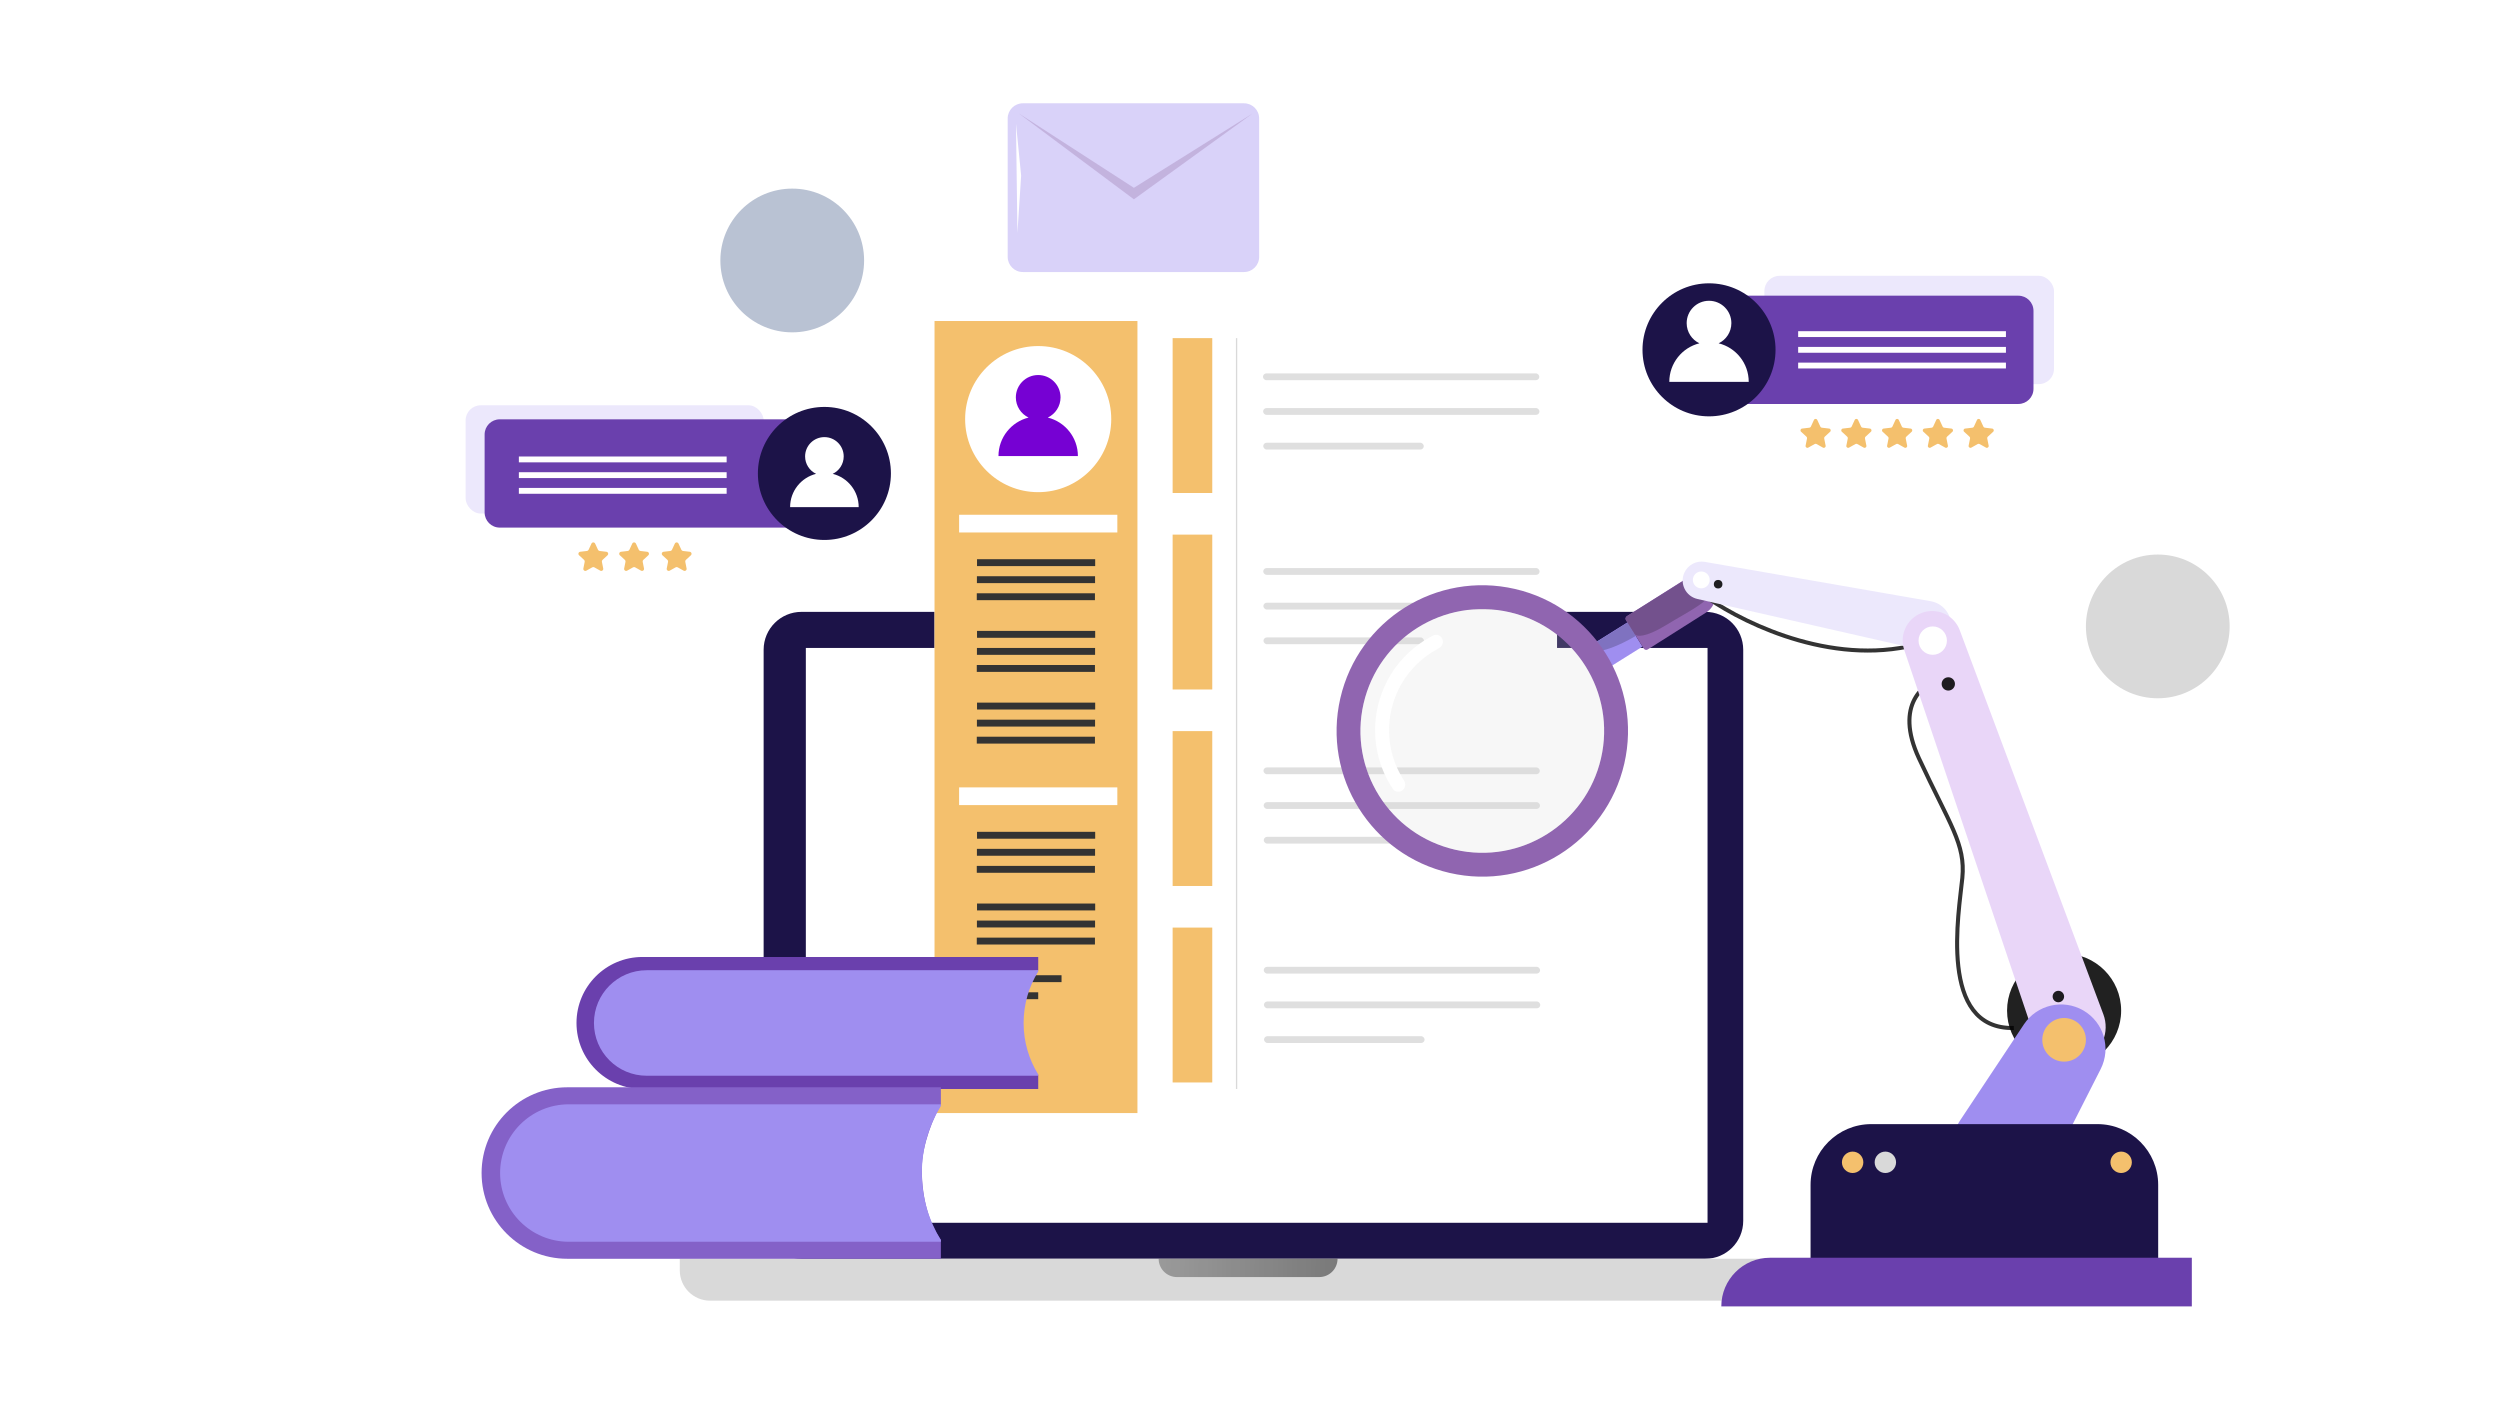 <svg width="617" height="347" viewBox="0 0 617 347" fill="none" xmlns="http://www.w3.org/2000/svg">
<path d="M188.465 160.355C188.465 155.193 192.65 151.008 197.812 151.008H420.88C426.043 151.008 430.227 155.193 430.227 160.355V301.317C430.227 306.479 426.043 310.664 420.88 310.664H197.812C192.65 310.664 188.465 306.479 188.465 301.317V160.355Z" fill="#1C1348"/>
<path d="M198.881 159.914H421.421V301.782H198.881V159.914Z" fill="white"/>
<path d="M167.77 310.66H448.294V313.528C448.294 317.657 444.946 321.005 440.817 321.005H175.247C171.117 321.005 167.77 317.657 167.77 313.528V310.66Z" fill="#D9D9D9"/>
<path d="M285.953 310.66H330.107V310.66C330.107 313.156 328.084 315.18 325.588 315.18H290.473C287.977 315.18 285.953 313.156 285.953 310.66V310.66Z" fill="url(#paint0_linear_7461_44996)"/>
<rect x="114.912" y="100.023" width="73.558" height="26.724" rx="3.739" fill="#ECE8FC"/>
<path d="M119.604 107.227C119.604 105.162 121.277 103.488 123.342 103.488H198.246C200.31 103.488 201.984 105.162 201.984 107.227V126.474C201.984 128.539 200.31 130.213 198.246 130.213H123.342C121.277 130.213 119.604 128.539 119.604 126.474V107.227Z" fill="#6A40AD"/>
<rect x="128.055" y="112.664" width="51.279" height="1.443" fill="white"/>
<rect x="128.055" y="116.543" width="51.279" height="1.443" fill="white"/>
<rect x="128.055" y="120.42" width="51.279" height="1.443" fill="white"/>
<ellipse cx="203.462" cy="116.846" rx="16.417" ry="16.417" fill="#1C1348"/>
<path fill-rule="evenodd" clip-rule="evenodd" d="M205.514 116.944C207.118 116.177 208.226 114.539 208.226 112.643C208.226 110.012 206.093 107.879 203.462 107.879C200.831 107.879 198.698 110.012 198.698 112.643C198.698 114.539 199.806 116.177 201.41 116.943C197.727 117.86 194.998 121.19 194.998 125.156H211.925C211.925 121.19 209.196 117.861 205.514 116.944Z" fill="white"/>
<path d="M145.971 134.158C146.15 133.77 146.701 133.77 146.879 134.158L147.586 135.69C147.659 135.848 147.809 135.957 147.981 135.977L149.657 136.176C150.081 136.226 150.251 136.75 149.938 137.04L148.699 138.185C148.571 138.303 148.514 138.479 148.548 138.65L148.877 140.305C148.96 140.723 148.514 141.047 148.142 140.839L146.67 140.014C146.518 139.929 146.333 139.929 146.181 140.014L144.709 140.839C144.336 141.047 143.891 140.723 143.974 140.305L144.303 138.65C144.337 138.479 144.28 138.303 144.152 138.185L142.913 137.04C142.6 136.75 142.77 136.226 143.194 136.176L144.869 135.977C145.042 135.957 145.192 135.848 145.265 135.69L145.971 134.158Z" fill="#F4C06D"/>
<path d="M156.04 134.158C156.218 133.77 156.769 133.77 156.948 134.158L157.655 135.69C157.727 135.848 157.877 135.957 158.05 135.977L159.726 136.176C160.149 136.226 160.319 136.75 160.006 137.04L158.767 138.185C158.64 138.303 158.582 138.479 158.616 138.65L158.945 140.305C159.028 140.723 158.583 141.047 158.211 140.839L156.738 140.014C156.586 139.929 156.401 139.929 156.25 140.014L154.777 140.839C154.405 141.047 153.959 140.723 154.042 140.305L154.371 138.65C154.405 138.479 154.348 138.303 154.22 138.185L152.981 137.04C152.668 136.75 152.838 136.226 153.262 136.176L154.938 135.977C155.11 135.957 155.26 135.848 155.333 135.69L156.04 134.158Z" fill="#F4C06D"/>
<path d="M166.548 134.158C166.726 133.77 167.277 133.77 167.456 134.158L168.162 135.69C168.235 135.848 168.385 135.957 168.558 135.977L170.233 136.176C170.657 136.226 170.827 136.75 170.514 137.04L169.275 138.185C169.147 138.303 169.09 138.479 169.124 138.65L169.453 140.305C169.536 140.723 169.091 141.047 168.718 140.839L167.246 140.014C167.094 139.929 166.909 139.929 166.757 140.014L165.285 140.839C164.913 141.047 164.467 140.723 164.55 140.305L164.879 138.65C164.913 138.479 164.856 138.303 164.728 138.185L163.489 137.04C163.176 136.75 163.346 136.226 163.77 136.176L165.446 135.977C165.618 135.957 165.768 135.848 165.841 135.69L166.548 134.158Z" fill="#F4C06D"/>
<ellipse cx="195.524" cy="64.286" rx="17.737" ry="17.737" fill="#B9C2D3"/>
<ellipse cx="532.54" cy="154.599" rx="17.737" ry="17.737" fill="#D9D9D9"/>
<g opacity="0.4">
<path d="M248.697 29.233C248.697 27.168 250.371 25.494 252.436 25.494H307.019C309.084 25.494 310.758 27.168 310.758 29.233V63.4C310.758 65.465 309.084 67.138 307.019 67.138H252.436C250.371 67.138 248.697 65.465 248.697 63.4V29.233Z" fill="#9F8EF0"/>
<path d="M251.101 57.524L250.746 30.539L252.019 43.341L251.101 57.524Z" fill="white"/>
<path d="M279.844 49.192L251.461 28.006L279.844 46.353L309.138 28.006L279.844 49.192Z" fill="#6A40AD"/>
</g>
<g filter="url(#filter0_d_7461_44996)">
<rect x="230.641" y="79.225" width="153.638" height="195.479" fill="white"/>
</g>
<rect x="230.641" y="79.225" width="50.079" height="195.479" fill="#F4C06D"/>
<rect x="289.406" y="83.449" width="9.78" height="38.223" fill="#F4C06D"/>
<rect x="236.709" y="127.043" width="39.049" height="4.37" fill="white"/>
<rect x="236.707" y="194.326" width="39.049" height="4.37" fill="white"/>
<rect x="241.129" y="138.012" width="29.162" height="1.701" fill="#333333"/>
<rect x="241.129" y="205.293" width="29.162" height="1.701" fill="#333333"/>
<rect x="241.129" y="155.707" width="29.162" height="1.701" fill="#333333"/>
<rect x="241.129" y="222.992" width="29.162" height="1.701" fill="#333333"/>
<rect x="241.129" y="173.408" width="29.162" height="1.701" fill="#333333"/>
<rect x="241.111" y="240.688" width="20.876" height="1.701" fill="#333333"/>
<rect x="241.1" y="142.213" width="29.162" height="1.701" fill="#333333"/>
<rect x="241.102" y="209.498" width="29.162" height="1.701" fill="#333333"/>
<rect x="241.105" y="159.914" width="29.162" height="1.701" fill="#333333"/>
<rect x="241.102" y="227.195" width="29.162" height="1.701" fill="#333333"/>
<rect x="241.1" y="177.617" width="29.162" height="1.701" fill="#333333"/>
<rect x="241.092" y="244.896" width="15.139" height="1.701" fill="#333333"/>
<rect x="241.07" y="146.422" width="29.162" height="1.701" fill="#333333"/>
<rect x="241.07" y="213.703" width="29.162" height="1.701" fill="#333333"/>
<rect x="241.07" y="164.123" width="29.162" height="1.701" fill="#333333"/>
<rect x="241.07" y="231.406" width="29.162" height="1.701" fill="#333333"/>
<rect x="241.07" y="181.82" width="29.162" height="1.701" fill="#333333"/>
<rect x="241.07" y="249.105" width="9.117" height="1.701" fill="#333333"/>
<rect x="289.406" y="131.943" width="9.78" height="38.223" fill="#F4C06D"/>
<rect x="289.406" y="180.438" width="9.78" height="38.223" fill="#F4C06D"/>
<rect x="289.406" y="228.928" width="9.78" height="38.223" fill="#F4C06D"/>
<rect x="305.027" y="83.449" width="0.324" height="185.307" fill="#D9D9D9"/>
<rect x="311.697" y="92.152" width="68.204" height="1.683" rx="0.841" fill="#333333" fill-opacity="0.16"/>
<rect x="311.766" y="140.195" width="68.204" height="1.68" rx="0.84" fill="#333333" fill-opacity="0.16"/>
<rect x="311.824" y="189.4" width="68.204" height="1.68" rx="0.84" fill="#333333" fill-opacity="0.16"/>
<rect x="311.891" y="238.605" width="68.204" height="1.68" rx="0.84" fill="#333333" fill-opacity="0.16"/>
<rect x="311.734" y="100.711" width="68.204" height="1.68" rx="0.84" fill="#333333" fill-opacity="0.16"/>
<rect x="311.799" y="148.752" width="68.204" height="1.68" rx="0.84" fill="#333333" fill-opacity="0.16"/>
<rect x="311.869" y="197.965" width="68.204" height="1.68" rx="0.84" fill="#333333" fill-opacity="0.16"/>
<rect x="311.938" y="247.168" width="68.204" height="1.68" rx="0.84" fill="#333333" fill-opacity="0.16"/>
<rect x="311.766" y="109.27" width="39.626" height="1.68" rx="0.84" fill="#333333" fill-opacity="0.16"/>
<rect x="311.824" y="157.316" width="39.626" height="1.68" rx="0.84" fill="#333333" fill-opacity="0.16"/>
<rect x="311.891" y="206.525" width="39.626" height="1.68" rx="0.84" fill="#333333" fill-opacity="0.16"/>
<rect x="311.961" y="255.729" width="39.626" height="1.68" rx="0.84" fill="#333333" fill-opacity="0.16"/>
<ellipse cx="256.225" cy="103.436" rx="18.03" ry="18.03" fill="white"/>
<path fill-rule="evenodd" clip-rule="evenodd" d="M258.602 103.054C260.459 102.166 261.743 100.27 261.743 98.073C261.743 95.027 259.273 92.557 256.226 92.557C253.179 92.557 250.709 95.027 250.709 98.073C250.709 100.269 251.992 102.166 253.849 103.054C249.584 104.115 246.424 107.971 246.424 112.565H266.026C266.026 107.972 262.866 104.116 258.602 103.054Z" fill="#7601D3"/>
<path d="M447.684 103.64C447.845 103.292 448.34 103.292 448.501 103.64L449.265 105.297C449.331 105.439 449.465 105.537 449.621 105.555L451.432 105.77C451.813 105.815 451.966 106.286 451.684 106.547L450.345 107.785C450.23 107.892 450.179 108.05 450.209 108.203L450.565 109.992C450.64 110.369 450.239 110.66 449.904 110.473L448.312 109.582C448.176 109.505 448.009 109.505 447.873 109.582L446.281 110.473C445.946 110.66 445.545 110.369 445.62 109.992L445.975 108.203C446.006 108.05 445.954 107.892 445.84 107.785L444.5 106.547C444.219 106.286 444.372 105.815 444.753 105.77L446.564 105.555C446.72 105.537 446.854 105.439 446.92 105.297L447.684 103.64Z" fill="#F4C06D"/>
<path d="M457.744 103.64C457.905 103.292 458.401 103.292 458.562 103.64L459.326 105.297C459.391 105.439 459.526 105.537 459.681 105.555L461.492 105.77C461.874 105.815 462.027 106.286 461.745 106.547L460.406 107.785C460.291 107.892 460.24 108.05 460.27 108.203L460.625 109.992C460.7 110.369 460.299 110.66 459.964 110.473L458.373 109.582C458.236 109.505 458.07 109.505 457.933 109.582L456.342 110.473C456.007 110.66 455.606 110.369 455.68 109.992L456.036 108.203C456.066 108.05 456.015 107.892 455.9 107.785L454.561 106.547C454.279 106.286 454.432 105.815 454.814 105.77L456.625 105.555C456.78 105.537 456.915 105.439 456.98 105.297L457.744 103.64Z" fill="#F4C06D"/>
<path d="M469.74 105.555C469.584 105.537 469.45 105.439 469.384 105.297L468.62 103.64C468.459 103.292 467.964 103.292 467.803 103.64L467.039 105.297C466.973 105.439 466.839 105.537 466.683 105.555L464.872 105.77C464.491 105.815 464.338 106.286 464.62 106.547L465.959 107.785C466.074 107.892 466.125 108.05 466.095 108.203L465.739 109.992C465.664 110.369 466.065 110.66 466.4 110.473L467.992 109.582C468.128 109.505 468.295 109.505 468.431 109.582L470.023 110.473C470.358 110.66 470.759 110.369 470.684 109.992L470.329 108.203C470.298 108.05 470.35 107.892 470.464 107.785L471.804 106.547C472.085 106.286 471.932 105.815 471.551 105.77L469.74 105.555Z" fill="#F4C06D"/>
<path d="M477.863 103.64C478.024 103.292 478.52 103.292 478.681 103.64L479.445 105.297C479.51 105.439 479.645 105.537 479.8 105.555L481.612 105.77C481.993 105.815 482.146 106.286 481.864 106.547L480.525 107.785C480.41 107.892 480.359 108.05 480.389 108.203L480.745 109.992C480.819 110.369 480.419 110.66 480.083 110.473L478.492 109.582C478.355 109.505 478.189 109.505 478.052 109.582L476.461 110.473C476.126 110.66 475.725 110.369 475.8 109.992L476.155 108.203C476.186 108.05 476.134 107.892 476.019 107.785L474.68 106.547C474.398 106.286 474.551 105.815 474.933 105.77L476.744 105.555C476.899 105.537 477.034 105.439 477.1 105.297L477.863 103.64Z" fill="#F4C06D"/>
<path d="M489.859 105.555C489.703 105.537 489.569 105.439 489.503 105.297L488.739 103.64C488.579 103.292 488.083 103.292 487.922 103.64L487.158 105.297C487.093 105.439 486.958 105.537 486.803 105.555L484.991 105.77C484.61 105.815 484.457 106.286 484.739 106.547L486.078 107.785C486.193 107.892 486.244 108.05 486.214 108.203L485.858 109.992C485.783 110.369 486.184 110.66 486.519 110.473L488.111 109.582C488.247 109.505 488.414 109.505 488.551 109.582L490.142 110.473C490.477 110.66 490.878 110.369 490.803 109.992L490.448 108.203C490.417 108.05 490.469 107.892 490.584 107.785L491.923 106.547C492.205 106.286 492.051 105.815 491.67 105.77L489.859 105.555Z" fill="#F4C06D"/>
<rect x="435.451" y="68.074" width="71.472" height="26.724" rx="3.739" fill="#ECE8FC"/>
<path d="M419.484 76.715C419.484 74.65 421.158 72.977 423.223 72.977H498.126C500.191 72.977 501.865 74.65 501.865 76.715V95.962C501.865 98.027 500.191 99.701 498.126 99.701H423.223C421.158 99.701 419.484 98.027 419.484 95.962V76.715Z" fill="#6A40AD"/>
<ellipse cx="421.786" cy="86.339" rx="16.417" ry="16.417" fill="#1C1348"/>
<path fill-rule="evenodd" clip-rule="evenodd" d="M424.162 84.728C426.02 83.84 427.303 81.944 427.303 79.747C427.303 76.7 424.833 74.231 421.786 74.231C418.74 74.231 416.27 76.7 416.27 79.747C416.27 81.943 417.553 83.84 419.41 84.727C415.145 85.789 411.984 89.645 411.984 94.239H431.586C431.586 89.645 428.427 85.79 424.162 84.728Z" fill="white"/>
<rect x="443.785" y="81.738" width="51.279" height="1.443" fill="white"/>
<rect x="443.785" y="85.617" width="51.279" height="1.443" fill="white"/>
<rect x="443.785" y="89.494" width="51.279" height="1.443" fill="white"/>
<path d="M256.234 236.182H158.569C149.572 236.182 142.279 243.475 142.279 252.471C142.279 261.468 149.572 268.761 158.569 268.761H256.234V265.223L245.497 264.639V240.276L256.234 239.529V236.182Z" fill="#6A40AD"/>
<path d="M232.21 268.342H140.018C128.33 268.342 118.855 277.816 118.855 289.504C118.855 301.191 128.33 310.666 140.018 310.666H232.21V306.002C229.477 302.198 227.503 296.111 227.503 288.46C227.503 282.34 230.641 275.302 232.21 272.548V268.342Z" fill="#8461C8"/>
<path d="M232.21 272.968V272.543H140.388C131.02 272.543 123.426 280.137 123.426 289.505C123.426 298.872 131.02 306.466 140.388 306.466H232.21V306.04C229.233 301.236 227.515 295.571 227.515 289.504C227.515 283.437 229.233 277.772 232.21 272.968Z" fill="#9F8EF0"/>
<path d="M256.231 239.779V239.453L159.607 239.453C152.417 239.453 146.588 245.282 146.588 252.472C146.588 259.663 152.417 265.492 159.607 265.492H256.231V265.165C253.946 261.477 252.627 257.129 252.627 252.472C252.627 247.815 253.946 243.467 256.231 239.779Z" fill="#9F8EF0"/>
<g filter="url(#filter1_d_7461_44996)">
<rect width="7.032" height="9.257" transform="matrix(-0.53 -0.848 0.848 -0.53 397.521 160.48)" fill="#9F8EF0"/>
<path d="M406.665 156.285C406.33 156.498 405.886 156.397 405.675 156.06L401.294 149.058C401.085 148.724 401.185 148.284 401.518 148.074L415.932 138.95C418.2 137.53 421.19 138.219 422.61 140.487C424.029 142.756 423.341 145.746 421.072 147.166L406.665 156.285Z" fill="#9065B0"/>
<path d="M401.826 149.555L394.2 154.327L395.357 156.532C396.336 156.398 399.378 155.49 403.72 152.937L401.826 149.555Z" fill="#9F8EF0"/>
<path d="M401.826 149.555L394.2 154.327L395.357 156.532C396.336 156.398 399.378 155.49 403.72 152.937L401.826 149.555Z" fill="black" fill-opacity="0.2"/>
<path d="M416.545 138.671L401.521 148.072C401.186 148.282 401.084 148.723 401.294 149.058L403.485 152.559C403.903 153.112 406.013 153.437 411.11 150.323C417.442 146.453 423.687 143.691 422.464 140.469C422.449 140.431 422.43 140.393 422.407 140.358C420.976 138.135 418.106 137.694 416.545 138.671Z" fill="#9065B0"/>
<path d="M416.545 138.671L401.521 148.072C401.186 148.282 401.084 148.723 401.294 149.058L403.485 152.559C403.903 153.112 406.013 153.437 411.11 150.323C417.442 146.453 423.687 143.691 422.464 140.469C422.449 140.431 422.43 140.393 422.407 140.358C420.976 138.135 418.106 137.694 416.545 138.671Z" fill="black" fill-opacity="0.2"/>
<path fill-rule="evenodd" clip-rule="evenodd" d="M400.875 184.466C405.33 165.113 393.253 145.812 373.9 141.357C354.547 136.902 335.247 148.978 330.792 168.331C326.336 187.684 338.413 206.985 357.766 211.44C377.119 215.895 396.42 203.819 400.875 184.466ZM395.13 183.143C398.856 166.961 388.757 150.822 372.575 147.097C356.393 143.372 340.254 153.47 336.529 169.652C332.803 185.835 342.902 201.973 359.084 205.699C375.267 209.424 391.405 199.326 395.13 183.143Z" fill="#9065B0"/>
<circle cx="365.829" cy="176.398" r="30.067" transform="rotate(-77.036 365.829 176.398)" fill="#D9D9D9" fill-opacity="0.2"/>
<path d="M352.487 153.507C339.948 160.747 335.652 176.78 342.891 189.319C343.162 189.789 343.446 190.246 343.741 190.692C344.305 191.545 345.495 191.64 346.243 190.943C346.89 190.338 346.972 189.347 346.491 188.604C346.278 188.275 346.072 187.939 345.874 187.596C339.586 176.705 343.318 162.779 354.209 156.491C354.499 156.324 354.791 156.163 355.085 156.01C355.881 155.595 356.297 154.672 356.011 153.821C355.69 152.865 354.62 152.379 353.721 152.837C353.307 153.048 352.895 153.272 352.487 153.507Z" fill="white"/>
</g>
<path d="M419.875 146.424C428.051 152.631 449.694 163.951 470.855 159.576C474.579 158.275 476.939 158.738 477.653 159.132L479.279 167.333C474.821 168.417 467.442 173.894 473.589 187.135C481.274 203.685 485.116 208.266 484.303 216.689C483.49 225.112 478.244 254.149 497.011 253.706" stroke="#333333"/>
<circle cx="509.42" cy="249.414" r="14.078" fill="black" fill-opacity="0.87"/>
<path d="M418.916 147.826C416.024 147.168 414.47 144.016 415.708 141.321V141.321C416.593 139.395 418.665 138.306 420.754 138.67L476.481 148.373C480.177 149.017 482.432 152.802 481.238 156.358V156.358C480.236 159.341 477.138 161.08 474.07 160.382L418.916 147.826Z" fill="#ECE8FC"/>
<path d="M469.958 160.392C468.604 156.369 470.968 152.047 475.086 151.017V151.017C478.675 150.12 482.366 152.06 483.661 155.525L519.111 250.336C520.739 254.689 518.762 259.563 514.563 261.552V261.552C509.722 263.845 503.966 261.399 502.257 256.323L469.958 160.392Z" fill="#E9D6F8"/>
<path d="M499.511 252.802C502.718 247.974 509.126 246.471 514.146 249.369V249.369C519.2 252.286 521.088 258.647 518.446 263.85L505.589 289.166C502.42 295.406 494.784 297.882 488.557 294.688V294.688C481.847 291.247 479.625 282.733 483.798 276.452L499.511 252.802Z" fill="#9F8EF0"/>
<circle cx="419.875" cy="143.123" r="2.078" fill="white"/>
<circle cx="476.998" cy="158.104" r="3.502" fill="white"/>
<circle cx="480.84" cy="168.791" r="1.643" fill="black" fill-opacity="0.87"/>
<circle cx="508.004" cy="245.945" r="1.416" fill="black" fill-opacity="0.87"/>
<circle cx="424.037" cy="144.182" r="1.059" fill="black" fill-opacity="0.87"/>
<circle cx="509.42" cy="256.627" r="5.383" fill="#F4C06D"/>
<path d="M446.848 292.432C446.848 284.147 453.563 277.432 461.848 277.432H517.639C525.923 277.432 532.639 284.147 532.639 292.432V317.877H446.848V292.432Z" fill="#1C1348"/>
<path d="M424.82 322.426C424.82 315.792 430.198 310.414 436.832 310.414H540.943V322.426H424.82V322.426Z" fill="#6A40AD"/>
<circle cx="457.229" cy="286.857" r="2.643" fill="#F4C06D"/>
<circle cx="465.307" cy="286.857" r="2.643" fill="#D9D9D9"/>
<circle cx="523.498" cy="286.857" r="2.643" fill="#F4C06D"/>
<defs>
<filter id="filter0_d_7461_44996" x="222.641" y="75.225" width="169.637" height="211.479" filterUnits="userSpaceOnUse" color-interpolation-filters="sRGB">
<feFlood flood-opacity="0" result="BackgroundImageFix"/>
<feColorMatrix in="SourceAlpha" type="matrix" values="0 0 0 0 0 0 0 0 0 0 0 0 0 0 0 0 0 0 127 0" result="hardAlpha"/>
<feOffset dy="4"/>
<feGaussianBlur stdDeviation="4"/>
<feComposite in2="hardAlpha" operator="out"/>
<feColorMatrix type="matrix" values="0 0 0 0 0 0 0 0 0 0 0 0 0 0 0 0 0 0 0.04 0"/>
<feBlend mode="normal" in2="BackgroundImageFix" result="effect1_dropShadow_7461_44996"/>
<feBlend mode="normal" in="SourceGraphic" in2="effect1_dropShadow_7461_44996" result="shape"/>
</filter>
<filter id="filter1_d_7461_44996" x="321.867" y="134.18" width="109.48" height="90.186" filterUnits="userSpaceOnUse" color-interpolation-filters="sRGB">
<feFlood flood-opacity="0" result="BackgroundImageFix"/>
<feColorMatrix in="SourceAlpha" type="matrix" values="0 0 0 0 0 0 0 0 0 0 0 0 0 0 0 0 0 0 127 0" result="hardAlpha"/>
<feOffset dy="4"/>
<feGaussianBlur stdDeviation="4"/>
<feComposite in2="hardAlpha" operator="out"/>
<feColorMatrix type="matrix" values="0 0 0 0 0 0 0 0 0 0 0 0 0 0 0 0 0 0 0.16 0"/>
<feBlend mode="normal" in2="BackgroundImageFix" result="effect1_dropShadow_7461_44996"/>
<feBlend mode="normal" in="SourceGraphic" in2="effect1_dropShadow_7461_44996" result="shape"/>
</filter>
<linearGradient id="paint0_linear_7461_44996" x1="330.107" y1="312.332" x2="285.953" y2="312.075" gradientUnits="userSpaceOnUse">
<stop stop-opacity="0.44"/>
<stop offset="0.535" stop-opacity="0.36"/>
<stop offset="1" stop-opacity="0.29"/>
</linearGradient>
</defs>
</svg>

